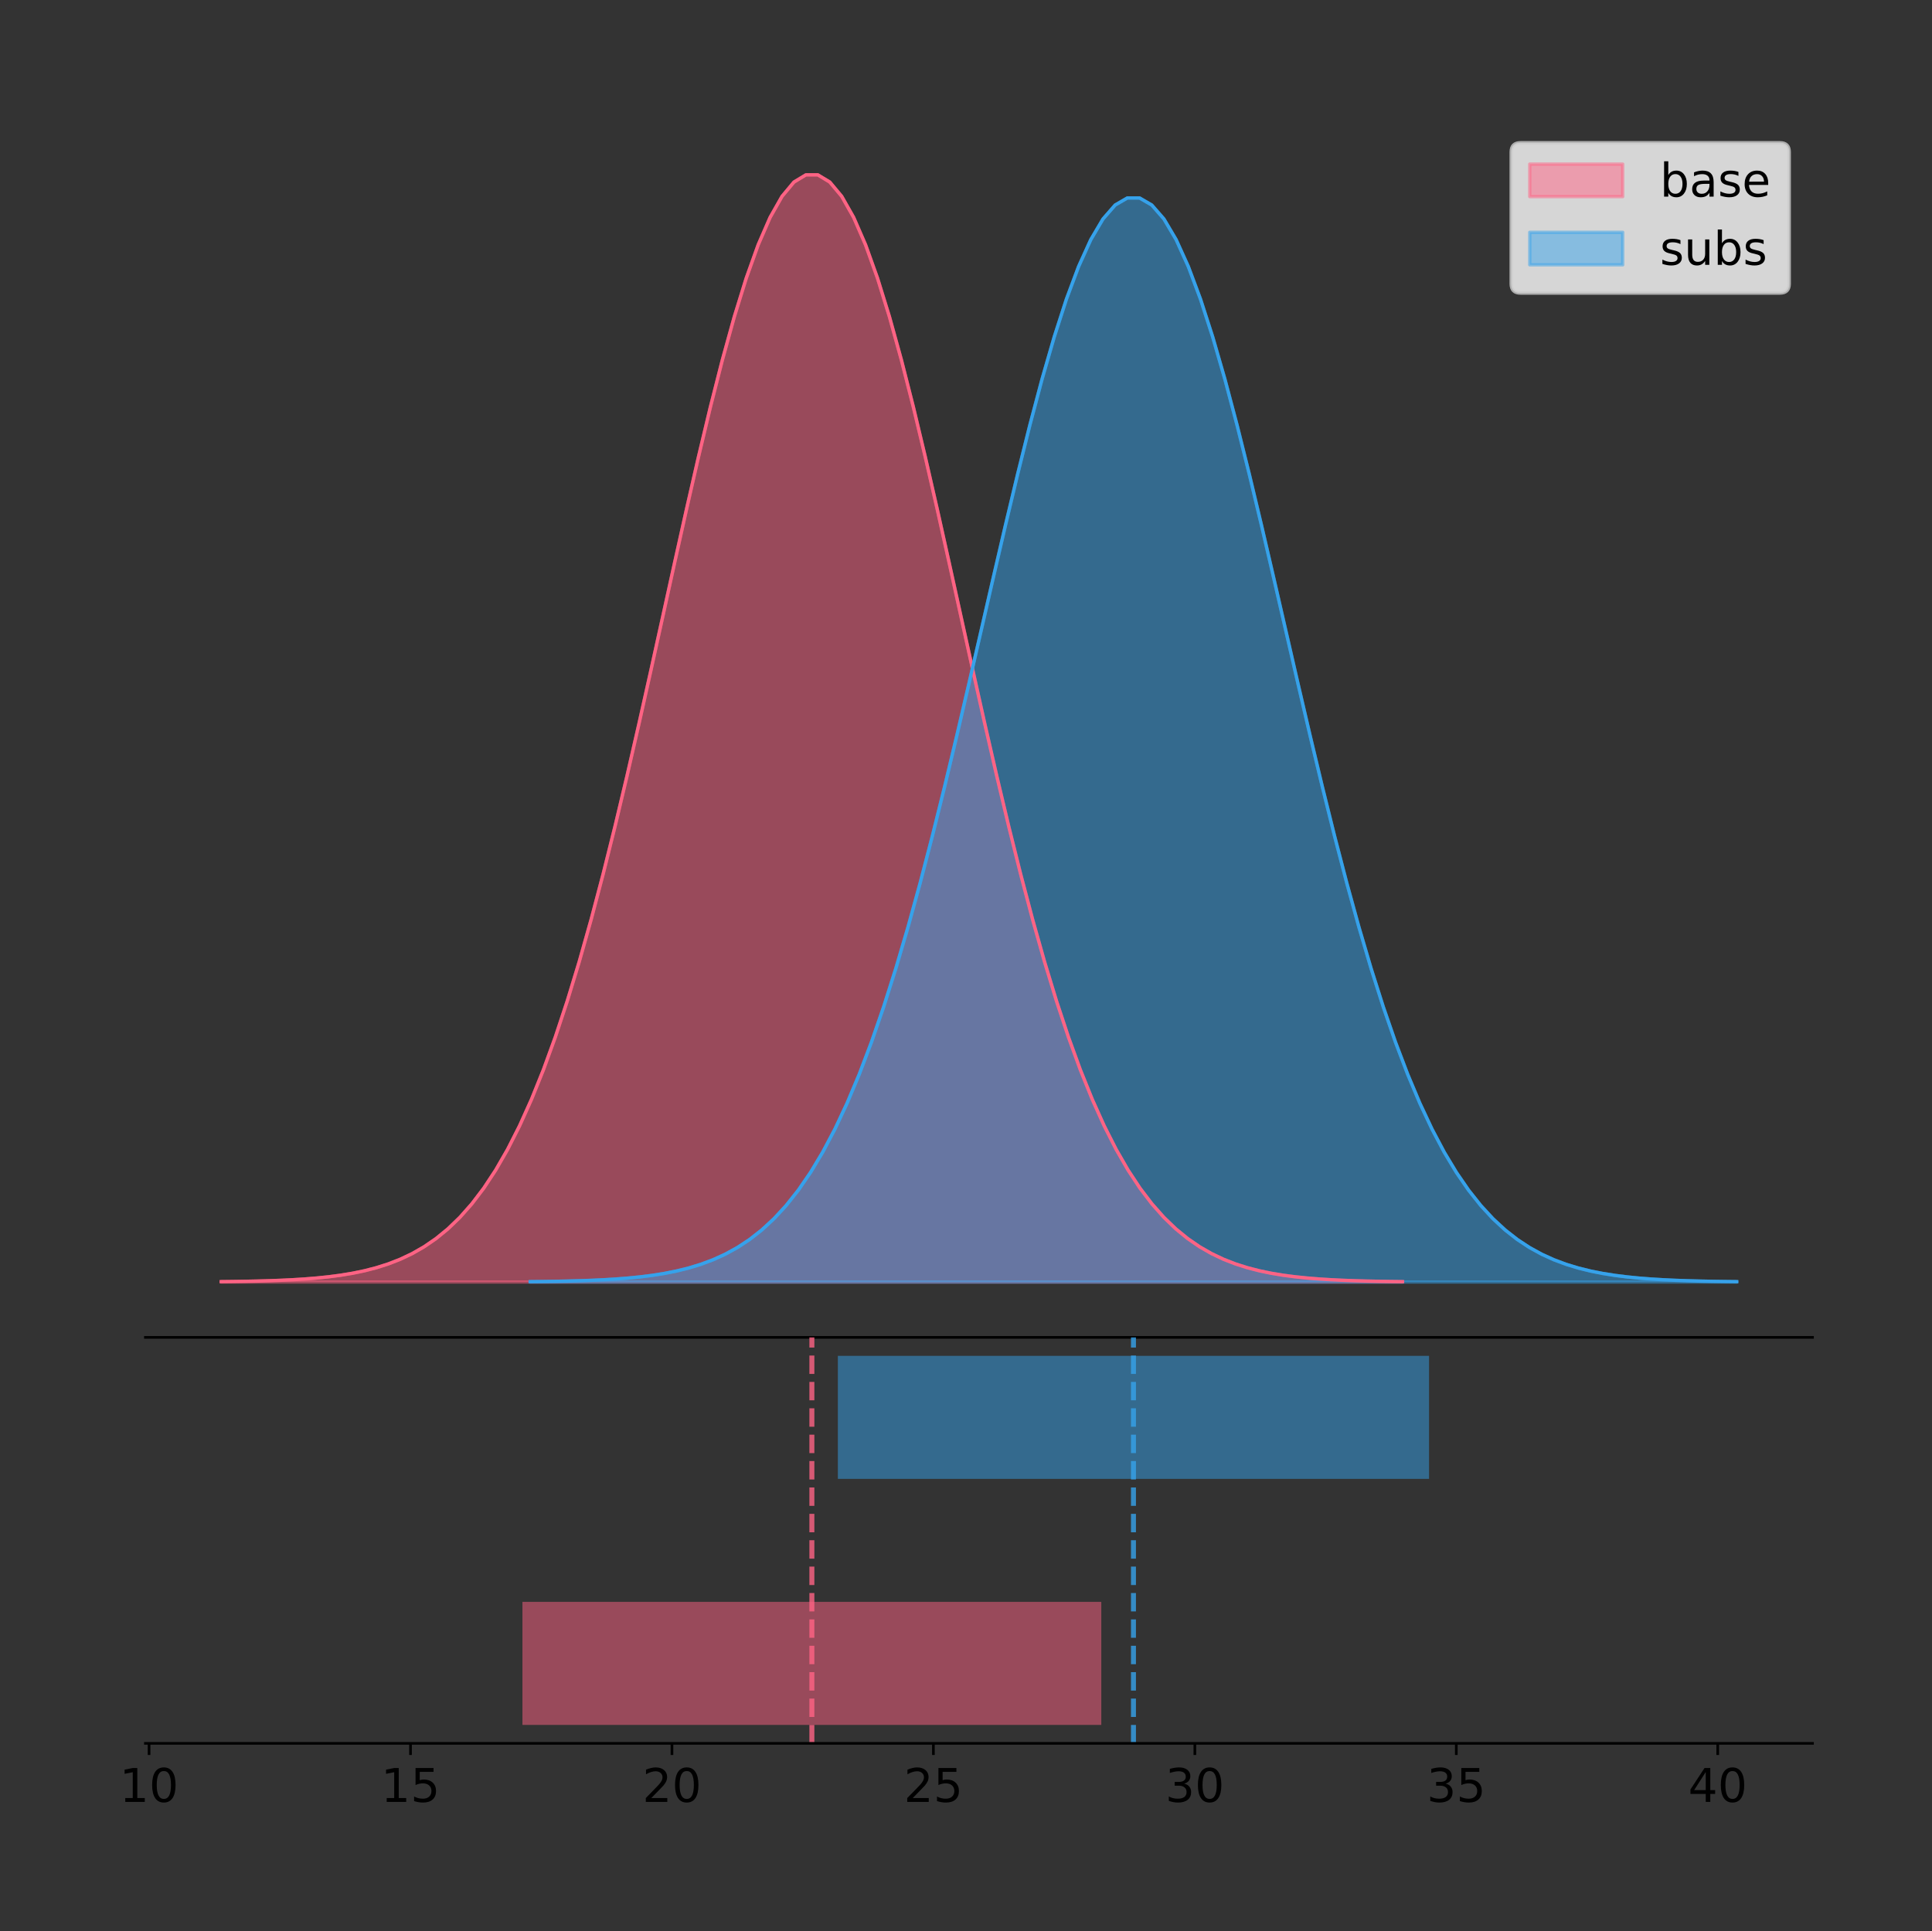 <?xml version="1.0" encoding="utf-8" standalone="no"?>
<!DOCTYPE svg PUBLIC "-//W3C//DTD SVG 1.1//EN"
  "http://www.w3.org/Graphics/SVG/1.1/DTD/svg11.dtd">
<!-- Created with matplotlib (https://matplotlib.org/) -->
<svg height="581.789pt" version="1.1" viewBox="0 0 582.007 581.789" width="582.007pt" xmlns="http://www.w3.org/2000/svg" xmlns:xlink="http://www.w3.org/1999/xlink">
 <rect x="0" y="0" width="582.007" height="581.789" fill="#333333" stroke="none"/>
 <defs>
  <style type="text/css">
*{stroke-linecap:butt;stroke-linejoin:round;}
  </style>
 </defs>
 <g id="figure_1">
  <g id="patch_1">
   <path d="M 0 581.789 
L 582.007 581.789 
L 582.007 0 
L 0 0 
z
" style="fill:none;"/>
  </g>
  <g id="axes_1">
   <g id="patch_2">
    <path d="M 43.807 402.93 
L 546.007 402.93 
L 546.007 36 
L 43.807 36 
z
" style="fill:none;"/>
   </g>
   <g id="PolyCollection_1">
    <defs>
     <path d="M 66.634 -195.538 
L 66.634 -195.65 
L 70.229 -195.692 
L 73.824 -195.749 
L 77.419 -195.825 
L 81.013 -195.925 
L 84.608 -196.058 
L 88.203 -196.23 
L 91.797 -196.455 
L 95.392 -196.744 
L 98.987 -197.115 
L 102.581 -197.585 
L 106.176 -198.179 
L 109.771 -198.923 
L 113.366 -199.848 
L 116.96 -200.99 
L 120.555 -202.39 
L 124.15 -204.093 
L 127.744 -206.151 
L 131.339 -208.617 
L 134.934 -211.552 
L 138.529 -215.017 
L 142.123 -219.078 
L 145.718 -223.801 
L 149.313 -229.25 
L 152.907 -235.488 
L 156.502 -242.572 
L 160.097 -250.552 
L 163.692 -259.468 
L 167.286 -269.344 
L 170.881 -280.192 
L 174.476 -292.002 
L 178.07 -304.744 
L 181.665 -318.365 
L 185.26 -332.786 
L 188.855 -347.901 
L 192.449 -363.58 
L 196.044 -379.667 
L 199.639 -395.98 
L 203.233 -412.318 
L 206.828 -428.462 
L 210.423 -444.18 
L 214.017 -459.23 
L 217.612 -473.372 
L 221.207 -486.366 
L 224.802 -497.987 
L 228.396 -508.025 
L 231.991 -516.294 
L 235.586 -522.64 
L 239.18 -526.94 
L 242.775 -529.111 
L 246.37 -529.111 
L 249.965 -526.94 
L 253.559 -522.64 
L 257.154 -516.294 
L 260.749 -508.025 
L 264.343 -497.987 
L 267.938 -486.366 
L 271.533 -473.372 
L 275.128 -459.23 
L 278.722 -444.18 
L 282.317 -428.462 
L 285.912 -412.318 
L 289.506 -395.98 
L 293.101 -379.667 
L 296.696 -363.58 
L 300.291 -347.901 
L 303.885 -332.786 
L 307.48 -318.365 
L 311.075 -304.744 
L 314.669 -292.002 
L 318.264 -280.192 
L 321.859 -269.344 
L 325.453 -259.468 
L 329.048 -250.552 
L 332.643 -242.572 
L 336.238 -235.488 
L 339.832 -229.25 
L 343.427 -223.801 
L 347.022 -219.078 
L 350.616 -215.017 
L 354.211 -211.552 
L 357.806 -208.617 
L 361.401 -206.151 
L 364.995 -204.093 
L 368.59 -202.39 
L 372.185 -200.99 
L 375.779 -199.848 
L 379.374 -198.923 
L 382.969 -198.179 
L 386.564 -197.585 
L 390.158 -197.115 
L 393.753 -196.744 
L 397.348 -196.455 
L 400.942 -196.23 
L 404.537 -196.058 
L 408.132 -195.925 
L 411.727 -195.825 
L 415.321 -195.749 
L 418.916 -195.692 
L 422.511 -195.65 
L 422.511 -195.538 
L 422.511 -195.538 
L 418.916 -195.538 
L 415.321 -195.538 
L 411.727 -195.538 
L 408.132 -195.538 
L 404.537 -195.538 
L 400.942 -195.538 
L 397.348 -195.538 
L 393.753 -195.538 
L 390.158 -195.538 
L 386.564 -195.538 
L 382.969 -195.538 
L 379.374 -195.538 
L 375.779 -195.538 
L 372.185 -195.538 
L 368.59 -195.538 
L 364.995 -195.538 
L 361.401 -195.538 
L 357.806 -195.538 
L 354.211 -195.538 
L 350.616 -195.538 
L 347.022 -195.538 
L 343.427 -195.538 
L 339.832 -195.538 
L 336.238 -195.538 
L 332.643 -195.538 
L 329.048 -195.538 
L 325.453 -195.538 
L 321.859 -195.538 
L 318.264 -195.538 
L 314.669 -195.538 
L 311.075 -195.538 
L 307.48 -195.538 
L 303.885 -195.538 
L 300.291 -195.538 
L 296.696 -195.538 
L 293.101 -195.538 
L 289.506 -195.538 
L 285.912 -195.538 
L 282.317 -195.538 
L 278.722 -195.538 
L 275.128 -195.538 
L 271.533 -195.538 
L 267.938 -195.538 
L 264.343 -195.538 
L 260.749 -195.538 
L 257.154 -195.538 
L 253.559 -195.538 
L 249.965 -195.538 
L 246.37 -195.538 
L 242.775 -195.538 
L 239.18 -195.538 
L 235.586 -195.538 
L 231.991 -195.538 
L 228.396 -195.538 
L 224.802 -195.538 
L 221.207 -195.538 
L 217.612 -195.538 
L 214.017 -195.538 
L 210.423 -195.538 
L 206.828 -195.538 
L 203.233 -195.538 
L 199.639 -195.538 
L 196.044 -195.538 
L 192.449 -195.538 
L 188.855 -195.538 
L 185.26 -195.538 
L 181.665 -195.538 
L 178.07 -195.538 
L 174.476 -195.538 
L 170.881 -195.538 
L 167.286 -195.538 
L 163.692 -195.538 
L 160.097 -195.538 
L 156.502 -195.538 
L 152.907 -195.538 
L 149.313 -195.538 
L 145.718 -195.538 
L 142.123 -195.538 
L 138.529 -195.538 
L 134.934 -195.538 
L 131.339 -195.538 
L 127.744 -195.538 
L 124.15 -195.538 
L 120.555 -195.538 
L 116.96 -195.538 
L 113.366 -195.538 
L 109.771 -195.538 
L 106.176 -195.538 
L 102.581 -195.538 
L 98.987 -195.538 
L 95.392 -195.538 
L 91.797 -195.538 
L 88.203 -195.538 
L 84.608 -195.538 
L 81.013 -195.538 
L 77.419 -195.538 
L 73.824 -195.538 
L 70.229 -195.538 
L 66.634 -195.538 
z
" id="md84aa3b5e6" style="stroke:#ff6384;stroke-opacity:0.5;"/>
    </defs>
    <g clip-path="url(#pfd388ccffc)">
     <use style="fill:#ff6384;fill-opacity:0.5;stroke:#ff6384;stroke-opacity:0.5;" x="0" xlink:href="#md84aa3b5e6" y="581.789"/>
    </g>
   </g>
   <g id="PolyCollection_2">
    <defs>
     <path d="M 159.719 -195.538 
L 159.719 -195.648 
L 163.39 -195.689 
L 167.061 -195.745 
L 170.733 -195.819 
L 174.404 -195.917 
L 178.075 -196.047 
L 181.747 -196.216 
L 185.418 -196.436 
L 189.089 -196.719 
L 192.76 -197.082 
L 196.432 -197.543 
L 200.103 -198.124 
L 203.774 -198.852 
L 207.446 -199.758 
L 211.117 -200.876 
L 214.788 -202.247 
L 218.46 -203.915 
L 222.131 -205.929 
L 225.802 -208.344 
L 229.474 -211.217 
L 233.145 -214.61 
L 236.816 -218.587 
L 240.488 -223.211 
L 244.159 -228.546 
L 247.83 -234.654 
L 251.502 -241.591 
L 255.173 -249.404 
L 258.844 -258.134 
L 262.516 -267.804 
L 266.187 -278.425 
L 269.858 -289.989 
L 273.53 -302.465 
L 277.201 -315.802 
L 280.872 -329.922 
L 284.544 -344.722 
L 288.215 -360.074 
L 291.886 -375.824 
L 295.558 -391.797 
L 299.229 -407.794 
L 302.9 -423.601 
L 306.572 -438.991 
L 310.243 -453.727 
L 313.914 -467.574 
L 317.586 -480.297 
L 321.257 -491.675 
L 324.928 -501.503 
L 328.6 -509.6 
L 332.271 -515.813 
L 335.942 -520.024 
L 339.614 -522.149 
L 343.285 -522.149 
L 346.956 -520.024 
L 350.628 -515.813 
L 354.299 -509.6 
L 357.97 -501.503 
L 361.641 -491.675 
L 365.313 -480.297 
L 368.984 -467.574 
L 372.655 -453.727 
L 376.327 -438.991 
L 379.998 -423.601 
L 383.669 -407.794 
L 387.341 -391.797 
L 391.012 -375.824 
L 394.683 -360.074 
L 398.355 -344.722 
L 402.026 -329.922 
L 405.697 -315.802 
L 409.369 -302.465 
L 413.04 -289.989 
L 416.711 -278.425 
L 420.383 -267.804 
L 424.054 -258.134 
L 427.725 -249.404 
L 431.397 -241.591 
L 435.068 -234.654 
L 438.739 -228.546 
L 442.411 -223.211 
L 446.082 -218.587 
L 449.753 -214.61 
L 453.425 -211.217 
L 457.096 -208.344 
L 460.767 -205.929 
L 464.439 -203.915 
L 468.11 -202.247 
L 471.781 -200.876 
L 475.453 -199.758 
L 479.124 -198.852 
L 482.795 -198.124 
L 486.467 -197.543 
L 490.138 -197.082 
L 493.809 -196.719 
L 497.481 -196.436 
L 501.152 -196.216 
L 504.823 -196.047 
L 508.495 -195.917 
L 512.166 -195.819 
L 515.837 -195.745 
L 519.509 -195.689 
L 523.18 -195.648 
L 523.18 -195.538 
L 523.18 -195.538 
L 519.509 -195.538 
L 515.837 -195.538 
L 512.166 -195.538 
L 508.495 -195.538 
L 504.823 -195.538 
L 501.152 -195.538 
L 497.481 -195.538 
L 493.809 -195.538 
L 490.138 -195.538 
L 486.467 -195.538 
L 482.795 -195.538 
L 479.124 -195.538 
L 475.453 -195.538 
L 471.781 -195.538 
L 468.11 -195.538 
L 464.439 -195.538 
L 460.767 -195.538 
L 457.096 -195.538 
L 453.425 -195.538 
L 449.753 -195.538 
L 446.082 -195.538 
L 442.411 -195.538 
L 438.739 -195.538 
L 435.068 -195.538 
L 431.397 -195.538 
L 427.725 -195.538 
L 424.054 -195.538 
L 420.383 -195.538 
L 416.711 -195.538 
L 413.04 -195.538 
L 409.369 -195.538 
L 405.697 -195.538 
L 402.026 -195.538 
L 398.355 -195.538 
L 394.683 -195.538 
L 391.012 -195.538 
L 387.341 -195.538 
L 383.669 -195.538 
L 379.998 -195.538 
L 376.327 -195.538 
L 372.655 -195.538 
L 368.984 -195.538 
L 365.313 -195.538 
L 361.641 -195.538 
L 357.97 -195.538 
L 354.299 -195.538 
L 350.628 -195.538 
L 346.956 -195.538 
L 343.285 -195.538 
L 339.614 -195.538 
L 335.942 -195.538 
L 332.271 -195.538 
L 328.6 -195.538 
L 324.928 -195.538 
L 321.257 -195.538 
L 317.586 -195.538 
L 313.914 -195.538 
L 310.243 -195.538 
L 306.572 -195.538 
L 302.9 -195.538 
L 299.229 -195.538 
L 295.558 -195.538 
L 291.886 -195.538 
L 288.215 -195.538 
L 284.544 -195.538 
L 280.872 -195.538 
L 277.201 -195.538 
L 273.53 -195.538 
L 269.858 -195.538 
L 266.187 -195.538 
L 262.516 -195.538 
L 258.844 -195.538 
L 255.173 -195.538 
L 251.502 -195.538 
L 247.83 -195.538 
L 244.159 -195.538 
L 240.488 -195.538 
L 236.816 -195.538 
L 233.145 -195.538 
L 229.474 -195.538 
L 225.802 -195.538 
L 222.131 -195.538 
L 218.46 -195.538 
L 214.788 -195.538 
L 211.117 -195.538 
L 207.446 -195.538 
L 203.774 -195.538 
L 200.103 -195.538 
L 196.432 -195.538 
L 192.76 -195.538 
L 189.089 -195.538 
L 185.418 -195.538 
L 181.747 -195.538 
L 178.075 -195.538 
L 174.404 -195.538 
L 170.733 -195.538 
L 167.061 -195.538 
L 163.39 -195.538 
L 159.719 -195.538 
z
" id="m5ddc79d45a" style="stroke:#36a2eb;stroke-opacity:0.5;"/>
    </defs>
    <g clip-path="url(#pfd388ccffc)">
     <use style="fill:#36a2eb;fill-opacity:0.5;stroke:#36a2eb;stroke-opacity:0.5;" x="0" xlink:href="#m5ddc79d45a" y="581.789"/>
    </g>
   </g>
   <g id="line2d_1">
    <path clip-path="url(#pfd388ccffc)" d="M 66.634 386.139 
L 70.229 386.097 
L 73.824 386.04 
L 77.419 385.965 
L 81.013 385.864 
L 84.608 385.732 
L 88.203 385.559 
L 91.797 385.334 
L 95.392 385.045 
L 98.987 384.675 
L 102.581 384.204 
L 106.176 383.61 
L 109.771 382.867 
L 113.366 381.941 
L 116.96 380.799 
L 120.555 379.399 
L 124.15 377.696 
L 127.744 375.639 
L 131.339 373.172 
L 134.934 370.238 
L 138.529 366.772 
L 142.123 362.711 
L 145.718 357.989 
L 149.313 352.539 
L 152.907 346.301 
L 156.502 339.217 
L 160.097 331.237 
L 163.692 322.322 
L 167.286 312.445 
L 170.881 301.597 
L 174.476 289.787 
L 178.07 277.045 
L 181.665 263.424 
L 185.26 249.004 
L 188.855 233.888 
L 192.449 218.209 
L 196.044 202.123 
L 199.639 185.809 
L 203.233 169.471 
L 206.828 153.327 
L 210.423 137.61 
L 214.017 122.559 
L 217.612 108.418 
L 221.207 95.423 
L 224.802 83.803 
L 228.396 73.765 
L 231.991 65.495 
L 235.586 59.15 
L 239.18 54.85 
L 242.775 52.679 
L 246.37 52.679 
L 249.965 54.85 
L 253.559 59.15 
L 257.154 65.495 
L 260.749 73.765 
L 264.343 83.803 
L 267.938 95.423 
L 271.533 108.418 
L 275.128 122.559 
L 278.722 137.61 
L 282.317 153.327 
L 285.912 169.471 
L 289.506 185.809 
L 293.101 202.123 
L 296.696 218.209 
L 300.291 233.888 
L 303.885 249.004 
L 307.48 263.424 
L 311.075 277.045 
L 314.669 289.787 
L 318.264 301.597 
L 321.859 312.445 
L 325.453 322.322 
L 329.048 331.237 
L 332.643 339.217 
L 336.238 346.301 
L 339.832 352.539 
L 343.427 357.989 
L 347.022 362.711 
L 350.616 366.772 
L 354.211 370.238 
L 357.806 373.172 
L 361.401 375.639 
L 364.995 377.696 
L 368.59 379.399 
L 372.185 380.799 
L 375.779 381.941 
L 379.374 382.867 
L 382.969 383.61 
L 386.564 384.204 
L 390.158 384.675 
L 393.753 385.045 
L 397.348 385.334 
L 400.942 385.559 
L 404.537 385.732 
L 408.132 385.864 
L 411.727 385.965 
L 415.321 386.04 
L 418.916 386.097 
L 422.511 386.139 
" style="fill:none;stroke:#ff6384;stroke-linecap:square;"/>
   </g>
   <g id="line2d_2">
    <path clip-path="url(#pfd388ccffc)" d="M 159.719 386.142 
L 163.39 386.1 
L 167.061 386.045 
L 170.733 385.971 
L 174.404 385.872 
L 178.075 385.743 
L 181.747 385.573 
L 185.418 385.354 
L 189.089 385.07 
L 192.76 384.708 
L 196.432 384.247 
L 200.103 383.665 
L 203.774 382.937 
L 207.446 382.031 
L 211.117 380.913 
L 214.788 379.542 
L 218.46 377.875 
L 222.131 375.86 
L 225.802 373.445 
L 229.474 370.572 
L 233.145 367.179 
L 236.816 363.203 
L 240.488 358.579 
L 244.159 353.243 
L 247.83 347.135 
L 251.502 340.199 
L 255.173 332.385 
L 258.844 323.656 
L 262.516 313.985 
L 266.187 303.364 
L 269.858 291.8 
L 273.53 279.324 
L 277.201 265.987 
L 280.872 251.868 
L 284.544 237.068 
L 288.215 221.716 
L 291.886 205.965 
L 295.558 189.992 
L 299.229 173.995 
L 302.9 158.188 
L 306.572 142.798 
L 310.243 128.062 
L 313.914 114.216 
L 317.586 101.493 
L 321.257 90.114 
L 324.928 80.286 
L 328.6 72.189 
L 332.271 65.976 
L 335.942 61.766 
L 339.614 59.64 
L 343.285 59.64 
L 346.956 61.766 
L 350.628 65.976 
L 354.299 72.189 
L 357.97 80.286 
L 361.641 90.114 
L 365.313 101.493 
L 368.984 114.216 
L 372.655 128.062 
L 376.327 142.798 
L 379.998 158.188 
L 383.669 173.995 
L 387.341 189.992 
L 391.012 205.965 
L 394.683 221.716 
L 398.355 237.068 
L 402.026 251.868 
L 405.697 265.987 
L 409.369 279.324 
L 413.04 291.8 
L 416.711 303.364 
L 420.383 313.985 
L 424.054 323.656 
L 427.725 332.385 
L 431.397 340.199 
L 435.068 347.135 
L 438.739 353.243 
L 442.411 358.579 
L 446.082 363.203 
L 449.753 367.179 
L 453.425 370.572 
L 457.096 373.445 
L 460.767 375.86 
L 464.439 377.875 
L 468.11 379.542 
L 471.781 380.913 
L 475.453 382.031 
L 479.124 382.937 
L 482.795 383.665 
L 486.467 384.247 
L 490.138 384.708 
L 493.809 385.07 
L 497.481 385.354 
L 501.152 385.573 
L 504.823 385.743 
L 508.495 385.872 
L 512.166 385.971 
L 515.837 386.045 
L 519.509 386.1 
L 523.18 386.142 
" style="fill:none;stroke:#36a2eb;stroke-linecap:square;"/>
   </g>
   <g id="patch_3">
    <path d="M 43.807 402.93 
L 546.007 402.93 
" style="fill:none;stroke:#000000;stroke-linecap:square;stroke-linejoin:miter;stroke-width:0.8;"/>
   </g>
   <g id="legend_1">
    <g id="patch_4">
     <path d="M 458.032 88.299 
L 536.207 88.299 
Q 539.007 88.299 539.007 85.499 
L 539.007 45.8 
Q 539.007 43 536.207 43 
L 458.032 43 
Q 455.232 43 455.232 45.8 
L 455.232 85.499 
Q 455.232 88.299 458.032 88.299 
z
" style="fill:#ffffff;opacity:0.8;stroke:#cccccc;stroke-linejoin:miter;"/>
    </g>
    <g id="patch_5">
     <path d="M 460.832 59.238 
L 488.832 59.238 
L 488.832 49.438 
L 460.832 49.438 
z
" style="fill:#ff6384;opacity:0.5;stroke:#ff6384;stroke-linejoin:miter;"/>
    </g>
    <g id="text_1">
     <!-- base -->
     <defs>
      <path d="M 48.688 27.297 
Q 48.688 37.203 44.609 42.844 
Q 40.531 48.484 33.406 48.484 
Q 26.266 48.484 22.188 42.844 
Q 18.109 37.203 18.109 27.297 
Q 18.109 17.391 22.188 11.75 
Q 26.266 6.109 33.406 6.109 
Q 40.531 6.109 44.609 11.75 
Q 48.688 17.391 48.688 27.297 
z
M 18.109 46.391 
Q 20.953 51.266 25.266 53.625 
Q 29.594 56 35.594 56 
Q 45.562 56 51.781 48.094 
Q 58.016 40.188 58.016 27.297 
Q 58.016 14.406 51.781 6.484 
Q 45.562 -1.422 35.594 -1.422 
Q 29.594 -1.422 25.266 0.953 
Q 20.953 3.328 18.109 8.203 
L 18.109 0 
L 9.078 0 
L 9.078 75.984 
L 18.109 75.984 
z
" id="DejaVuSans-98"/>
      <path d="M 34.281 27.484 
Q 23.391 27.484 19.188 25 
Q 14.984 22.516 14.984 16.5 
Q 14.984 11.719 18.141 8.906 
Q 21.297 6.109 26.703 6.109 
Q 34.188 6.109 38.703 11.406 
Q 43.219 16.703 43.219 25.484 
L 43.219 27.484 
z
M 52.203 31.203 
L 52.203 0 
L 43.219 0 
L 43.219 8.297 
Q 40.141 3.328 35.547 0.953 
Q 30.953 -1.422 24.312 -1.422 
Q 15.922 -1.422 10.953 3.297 
Q 6 8.016 6 15.922 
Q 6 25.141 12.172 29.828 
Q 18.359 34.516 30.609 34.516 
L 43.219 34.516 
L 43.219 35.406 
Q 43.219 41.609 39.141 45 
Q 35.062 48.391 27.688 48.391 
Q 23 48.391 18.547 47.266 
Q 14.109 46.141 10.016 43.891 
L 10.016 52.203 
Q 14.938 54.109 19.578 55.047 
Q 24.219 56 28.609 56 
Q 40.484 56 46.344 49.844 
Q 52.203 43.703 52.203 31.203 
z
" id="DejaVuSans-97"/>
      <path d="M 44.281 53.078 
L 44.281 44.578 
Q 40.484 46.531 36.375 47.5 
Q 32.281 48.484 27.875 48.484 
Q 21.188 48.484 17.844 46.438 
Q 14.5 44.391 14.5 40.281 
Q 14.5 37.156 16.891 35.375 
Q 19.281 33.594 26.516 31.984 
L 29.594 31.297 
Q 39.156 29.25 43.188 25.516 
Q 47.219 21.781 47.219 15.094 
Q 47.219 7.469 41.188 3.016 
Q 35.156 -1.422 24.609 -1.422 
Q 20.219 -1.422 15.453 -0.562 
Q 10.688 0.297 5.422 2 
L 5.422 11.281 
Q 10.406 8.688 15.234 7.391 
Q 20.062 6.109 24.812 6.109 
Q 31.156 6.109 34.562 8.281 
Q 37.984 10.453 37.984 14.406 
Q 37.984 18.062 35.516 20.016 
Q 33.062 21.969 24.703 23.781 
L 21.578 24.516 
Q 13.234 26.266 9.516 29.906 
Q 5.812 33.547 5.812 39.891 
Q 5.812 47.609 11.281 51.797 
Q 16.75 56 26.812 56 
Q 31.781 56 36.172 55.266 
Q 40.578 54.547 44.281 53.078 
z
" id="DejaVuSans-115"/>
      <path d="M 56.203 29.594 
L 56.203 25.203 
L 14.891 25.203 
Q 15.484 15.922 20.484 11.062 
Q 25.484 6.203 34.422 6.203 
Q 39.594 6.203 44.453 7.469 
Q 49.312 8.734 54.109 11.281 
L 54.109 2.781 
Q 49.266 0.734 44.188 -0.344 
Q 39.109 -1.422 33.891 -1.422 
Q 20.797 -1.422 13.156 6.188 
Q 5.516 13.812 5.516 26.812 
Q 5.516 40.234 12.766 48.109 
Q 20.016 56 32.328 56 
Q 43.359 56 49.781 48.891 
Q 56.203 41.797 56.203 29.594 
z
M 47.219 32.234 
Q 47.125 39.594 43.094 43.984 
Q 39.062 48.391 32.422 48.391 
Q 24.906 48.391 20.391 44.141 
Q 15.875 39.891 15.188 32.172 
z
" id="DejaVuSans-101"/>
     </defs>
     <g transform="translate(500.032 59.238)scale(0.14 -0.14)">
      <use xlink:href="#DejaVuSans-98"/>
      <use x="63.477" xlink:href="#DejaVuSans-97"/>
      <use x="124.756" xlink:href="#DejaVuSans-115"/>
      <use x="176.855" xlink:href="#DejaVuSans-101"/>
     </g>
    </g>
    <g id="patch_6">
     <path d="M 460.832 79.787 
L 488.832 79.787 
L 488.832 69.987 
L 460.832 69.987 
z
" style="fill:#36a2eb;opacity:0.5;stroke:#36a2eb;stroke-linejoin:miter;"/>
    </g>
    <g id="text_2">
     <!-- subs -->
     <defs>
      <path d="M 8.5 21.578 
L 8.5 54.688 
L 17.484 54.688 
L 17.484 21.922 
Q 17.484 14.156 20.5 10.266 
Q 23.531 6.391 29.594 6.391 
Q 36.859 6.391 41.078 11.031 
Q 45.312 15.672 45.312 23.688 
L 45.312 54.688 
L 54.297 54.688 
L 54.297 0 
L 45.312 0 
L 45.312 8.406 
Q 42.047 3.422 37.719 1 
Q 33.406 -1.422 27.688 -1.422 
Q 18.266 -1.422 13.375 4.438 
Q 8.5 10.297 8.5 21.578 
z
M 31.109 56 
z
" id="DejaVuSans-117"/>
     </defs>
     <g transform="translate(500.032 79.787)scale(0.14 -0.14)">
      <use xlink:href="#DejaVuSans-115"/>
      <use x="52.1" xlink:href="#DejaVuSans-117"/>
      <use x="115.479" xlink:href="#DejaVuSans-98"/>
      <use x="178.955" xlink:href="#DejaVuSans-115"/>
     </g>
    </g>
   </g>
  </g>
  <g id="axes_2">
   <g id="patch_7">
    <path d="M 43.807 525.24 
L 546.007 525.24 
L 546.007 402.93 
L 43.807 402.93 
z
" style="fill:none;"/>
   </g>
   <g id="patch_8">
    <path clip-path="url(#pf3c624f2d1)" d="M 157.383 519.68 
L 331.762 519.68 
L 331.762 482.617 
L 157.383 482.617 
z
" style="fill:#ff6384;opacity:0.5;"/>
   </g>
   <g id="patch_9">
    <path clip-path="url(#pf3c624f2d1)" d="M 252.401 445.553 
L 430.497 445.553 
L 430.497 408.49 
L 252.401 408.49 
z
" style="fill:#36a2eb;opacity:0.5;"/>
   </g>
   <g id="matplotlib.axis_1">
    <g id="xtick_1">
     <g id="line2d_3">
      <defs>
       <path d="M 0 0 
L 0 3.5 
" id="mbc7ab483af" style="stroke:#000000;stroke-width:0.8;"/>
      </defs>
      <g>
       <use style="stroke:#000000;stroke-width:0.8;" x="44.907" xlink:href="#mbc7ab483af" y="525.24"/>
      </g>
     </g>
     <g id="text_3">
      <!-- 10 -->
      <defs>
       <path d="M 12.406 8.297 
L 28.516 8.297 
L 28.516 63.922 
L 10.984 60.406 
L 10.984 69.391 
L 28.422 72.906 
L 38.281 72.906 
L 38.281 8.297 
L 54.391 8.297 
L 54.391 0 
L 12.406 0 
z
" id="DejaVuSans-49"/>
       <path d="M 31.781 66.406 
Q 24.172 66.406 20.328 58.906 
Q 16.5 51.422 16.5 36.375 
Q 16.5 21.391 20.328 13.891 
Q 24.172 6.391 31.781 6.391 
Q 39.453 6.391 43.281 13.891 
Q 47.125 21.391 47.125 36.375 
Q 47.125 51.422 43.281 58.906 
Q 39.453 66.406 31.781 66.406 
z
M 31.781 74.219 
Q 44.047 74.219 50.516 64.516 
Q 56.984 54.828 56.984 36.375 
Q 56.984 17.969 50.516 8.266 
Q 44.047 -1.422 31.781 -1.422 
Q 19.531 -1.422 13.062 8.266 
Q 6.594 17.969 6.594 36.375 
Q 6.594 54.828 13.062 64.516 
Q 19.531 74.219 31.781 74.219 
z
" id="DejaVuSans-48"/>
      </defs>
      <g transform="translate(36 542.878)scale(0.14 -0.14)">
       <use xlink:href="#DejaVuSans-49"/>
       <use x="63.623" xlink:href="#DejaVuSans-48"/>
      </g>
     </g>
    </g>
    <g id="xtick_2">
     <g id="line2d_4">
      <g>
       <use style="stroke:#000000;stroke-width:0.8;" x="123.666" xlink:href="#mbc7ab483af" y="525.24"/>
      </g>
     </g>
     <g id="text_4">
      <!-- 15 -->
      <defs>
       <path d="M 10.797 72.906 
L 49.516 72.906 
L 49.516 64.594 
L 19.828 64.594 
L 19.828 46.734 
Q 21.969 47.469 24.109 47.828 
Q 26.266 48.188 28.422 48.188 
Q 40.625 48.188 47.75 41.5 
Q 54.891 34.812 54.891 23.391 
Q 54.891 11.625 47.562 5.094 
Q 40.234 -1.422 26.906 -1.422 
Q 22.312 -1.422 17.547 -0.641 
Q 12.797 0.141 7.719 1.703 
L 7.719 11.625 
Q 12.109 9.234 16.797 8.062 
Q 21.484 6.891 26.703 6.891 
Q 35.156 6.891 40.078 11.328 
Q 45.016 15.766 45.016 23.391 
Q 45.016 31 40.078 35.438 
Q 35.156 39.891 26.703 39.891 
Q 22.75 39.891 18.812 39.016 
Q 14.891 38.141 10.797 36.281 
z
" id="DejaVuSans-53"/>
      </defs>
      <g transform="translate(114.759 542.878)scale(0.14 -0.14)">
       <use xlink:href="#DejaVuSans-49"/>
       <use x="63.623" xlink:href="#DejaVuSans-53"/>
      </g>
     </g>
    </g>
    <g id="xtick_3">
     <g id="line2d_5">
      <g>
       <use style="stroke:#000000;stroke-width:0.8;" x="202.425" xlink:href="#mbc7ab483af" y="525.24"/>
      </g>
     </g>
     <g id="text_5">
      <!-- 20 -->
      <defs>
       <path d="M 19.188 8.297 
L 53.609 8.297 
L 53.609 0 
L 7.328 0 
L 7.328 8.297 
Q 12.938 14.109 22.625 23.891 
Q 32.328 33.688 34.812 36.531 
Q 39.547 41.844 41.422 45.531 
Q 43.312 49.219 43.312 52.781 
Q 43.312 58.594 39.234 62.25 
Q 35.156 65.922 28.609 65.922 
Q 23.969 65.922 18.812 64.312 
Q 13.672 62.703 7.812 59.422 
L 7.812 69.391 
Q 13.766 71.781 18.938 73 
Q 24.125 74.219 28.422 74.219 
Q 39.75 74.219 46.484 68.547 
Q 53.219 62.891 53.219 53.422 
Q 53.219 48.922 51.531 44.891 
Q 49.859 40.875 45.406 35.406 
Q 44.188 33.984 37.641 27.219 
Q 31.109 20.453 19.188 8.297 
z
" id="DejaVuSans-50"/>
      </defs>
      <g transform="translate(193.518 542.878)scale(0.14 -0.14)">
       <use xlink:href="#DejaVuSans-50"/>
       <use x="63.623" xlink:href="#DejaVuSans-48"/>
      </g>
     </g>
    </g>
    <g id="xtick_4">
     <g id="line2d_6">
      <g>
       <use style="stroke:#000000;stroke-width:0.8;" x="281.184" xlink:href="#mbc7ab483af" y="525.24"/>
      </g>
     </g>
     <g id="text_6">
      <!-- 25 -->
      <g transform="translate(272.277 542.878)scale(0.14 -0.14)">
       <use xlink:href="#DejaVuSans-50"/>
       <use x="63.623" xlink:href="#DejaVuSans-53"/>
      </g>
     </g>
    </g>
    <g id="xtick_5">
     <g id="line2d_7">
      <g>
       <use style="stroke:#000000;stroke-width:0.8;" x="359.943" xlink:href="#mbc7ab483af" y="525.24"/>
      </g>
     </g>
     <g id="text_7">
      <!-- 30 -->
      <defs>
       <path d="M 40.578 39.312 
Q 47.656 37.797 51.625 33 
Q 55.609 28.219 55.609 21.188 
Q 55.609 10.406 48.188 4.484 
Q 40.766 -1.422 27.094 -1.422 
Q 22.516 -1.422 17.656 -0.516 
Q 12.797 0.391 7.625 2.203 
L 7.625 11.719 
Q 11.719 9.328 16.594 8.109 
Q 21.484 6.891 26.812 6.891 
Q 36.078 6.891 40.938 10.547 
Q 45.797 14.203 45.797 21.188 
Q 45.797 27.641 41.281 31.266 
Q 36.766 34.906 28.719 34.906 
L 20.219 34.906 
L 20.219 43.016 
L 29.109 43.016 
Q 36.375 43.016 40.234 45.922 
Q 44.094 48.828 44.094 54.297 
Q 44.094 59.906 40.109 62.906 
Q 36.141 65.922 28.719 65.922 
Q 24.656 65.922 20.016 65.031 
Q 15.375 64.156 9.812 62.312 
L 9.812 71.094 
Q 15.438 72.656 20.344 73.438 
Q 25.25 74.219 29.594 74.219 
Q 40.828 74.219 47.359 69.109 
Q 53.906 64.016 53.906 55.328 
Q 53.906 49.266 50.438 45.094 
Q 46.969 40.922 40.578 39.312 
z
" id="DejaVuSans-51"/>
      </defs>
      <g transform="translate(351.036 542.878)scale(0.14 -0.14)">
       <use xlink:href="#DejaVuSans-51"/>
       <use x="63.623" xlink:href="#DejaVuSans-48"/>
      </g>
     </g>
    </g>
    <g id="xtick_6">
     <g id="line2d_8">
      <g>
       <use style="stroke:#000000;stroke-width:0.8;" x="438.702" xlink:href="#mbc7ab483af" y="525.24"/>
      </g>
     </g>
     <g id="text_8">
      <!-- 35 -->
      <g transform="translate(429.795 542.878)scale(0.14 -0.14)">
       <use xlink:href="#DejaVuSans-51"/>
       <use x="63.623" xlink:href="#DejaVuSans-53"/>
      </g>
     </g>
    </g>
    <g id="xtick_7">
     <g id="line2d_9">
      <g>
       <use style="stroke:#000000;stroke-width:0.8;" x="517.461" xlink:href="#mbc7ab483af" y="525.24"/>
      </g>
     </g>
     <g id="text_9">
      <!-- 40 -->
      <defs>
       <path d="M 37.797 64.312 
L 12.891 25.391 
L 37.797 25.391 
z
M 35.203 72.906 
L 47.609 72.906 
L 47.609 25.391 
L 58.016 25.391 
L 58.016 17.188 
L 47.609 17.188 
L 47.609 0 
L 37.797 0 
L 37.797 17.188 
L 4.891 17.188 
L 4.891 26.703 
z
" id="DejaVuSans-52"/>
      </defs>
      <g transform="translate(508.554 542.878)scale(0.14 -0.14)">
       <use xlink:href="#DejaVuSans-52"/>
       <use x="63.623" xlink:href="#DejaVuSans-48"/>
      </g>
     </g>
    </g>
   </g>
   <g id="line2d_10">
    <path clip-path="url(#pf3c624f2d1)" d="M 244.573 525.24 
L 244.573 402.93 
" style="fill:none;stroke:#ff6384;stroke-dasharray:5.55,2.4;stroke-dashoffset:0;stroke-opacity:0.8;stroke-width:1.5;"/>
   </g>
   <g id="line2d_11">
    <path clip-path="url(#pf3c624f2d1)" d="M 341.449 525.24 
L 341.449 402.93 
" style="fill:none;stroke:#36a2eb;stroke-dasharray:5.55,2.4;stroke-dashoffset:0;stroke-opacity:0.8;stroke-width:1.5;"/>
   </g>
   <g id="patch_10">
    <path d="M 43.807 525.24 
L 546.007 525.24 
" style="fill:none;stroke:#000000;stroke-linecap:square;stroke-linejoin:miter;stroke-width:0.8;"/>
   </g>
  </g>
 </g>
 <defs>
  <clipPath id="pfd388ccffc">
   <rect height="366.93" width="502.2" x="43.807" y="36"/>
  </clipPath>
  <clipPath id="pf3c624f2d1">
   <rect height="122.31" width="502.2" x="43.807" y="402.93"/>
  </clipPath>
 </defs>
</svg>
